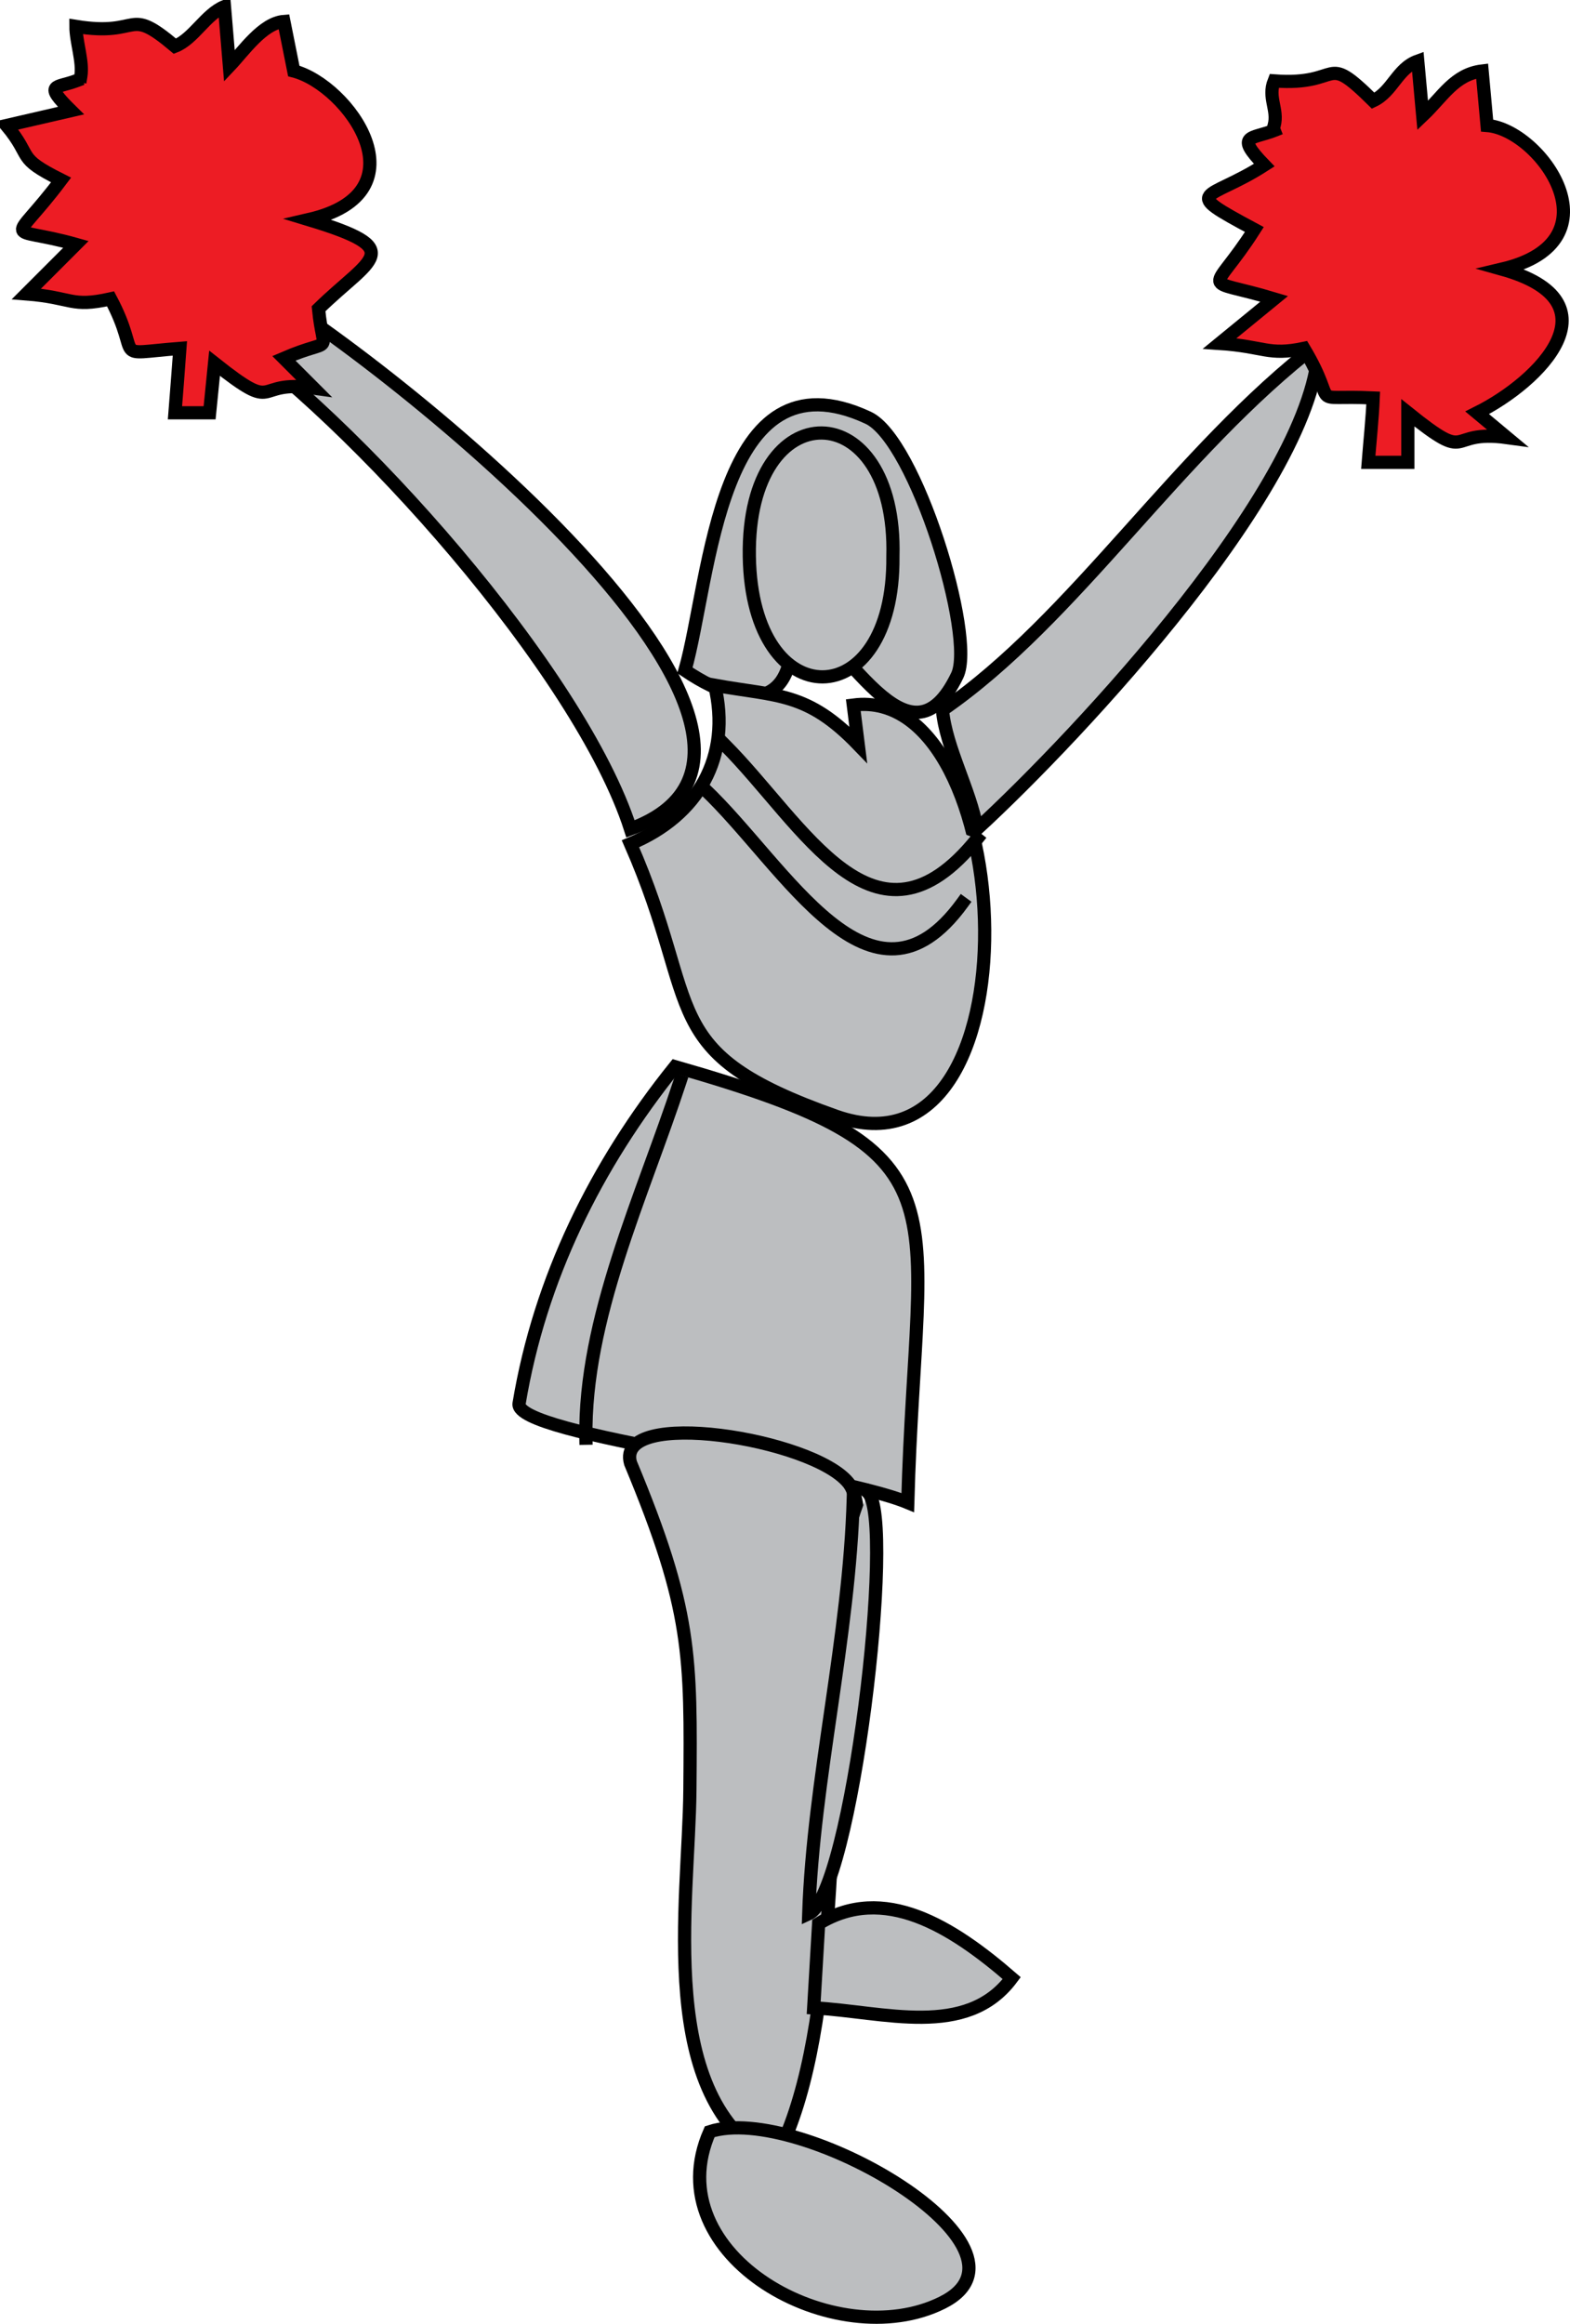 <svg xmlns="http://www.w3.org/2000/svg" xmlns:xlink="http://www.w3.org/1999/xlink" version="1.1" id="Layer_1" x="0px" y="0px" enable-background="new 0 0 822.05 841.89" xml:space="preserve" viewBox="291.12 245.39 237.81 351.84">
<path fill-rule="evenodd" clip-rule="evenodd" fill="#BCBEC0" stroke="#000000" stroke-width="2" stroke-linecap="square" stroke-miterlimit="10" d="  M394.87,346.89c10.676,7.192,18.088,4.772,15.75-9.75c8.698,4.871,18.068,26.002,25.5,10.5c2.807-5.854-6.293-35.648-13.5-39  C399.866,298.058,398.794,333.057,394.87,346.89z"/>
<path fill-rule="evenodd" clip-rule="evenodd" fill="#BCBEC0" stroke="#000000" stroke-width="2" stroke-linecap="square" stroke-miterlimit="10" d="  M426.37,329.64c0.241,24.183-21.367,24.434-21.75,0C404.226,304.461,427.047,304.968,426.37,329.64z"/>
<path fill-rule="evenodd" clip-rule="evenodd" fill="#BCBEC0" stroke="#000000" stroke-width="2" stroke-linecap="square" stroke-miterlimit="10" d="  M433.87,352.89c0.563,5.808,4.18,12.027,5.25,18c15.295-14.062,51.492-52.696,51.75-73.5  C469.511,313.751,453.972,339.071,433.87,352.89z"/>
<path fill-rule="evenodd" clip-rule="evenodd" fill="#BCBEC0" stroke="#000000" stroke-width="2" stroke-linecap="square" stroke-miterlimit="10" d="  M323.62,294.39c21.261,14.378,55.392,52.783,63,76.5c36.847-13.594-42.328-75.526-60.75-84.75  C325.12,288.89,324.37,291.64,323.62,294.39z"/>
<path fill-rule="evenodd" clip-rule="evenodd" fill="#BCBEC0" stroke="#000000" stroke-width="2" stroke-linecap="square" stroke-miterlimit="10" d="  M386.62,373.14c11.021,25.148,3.498,31.5,31.125,41.25c31.408,11.085,27.786-65.562,2.625-62.25c0.25,2,0.5,4,0.75,6  c-7.731-8.02-12.218-7.288-21.75-9C401.958,359.94,396.906,368.87,386.62,373.14z"/>
<path fill-rule="evenodd" clip-rule="evenodd" fill="#BCBEC0" stroke="#000000" stroke-width="2" stroke-linecap="square" stroke-miterlimit="10" d="  M393.37,406.89c-11.976,14.885-20.474,32.093-23.625,51c-0.813,4.879,46.972,10.069,58.875,15  C429.885,426.08,438.736,419.852,393.37,406.89z"/>
<path fill-rule="evenodd" clip-rule="evenodd" fill="#BCBEC0" d="M397.87,364.89c12.217,11.574,25.245,36.125,39,17.25  C423.87,376.39,410.87,370.64,397.87,364.89z"/>
<path fill="none" stroke="#000000" stroke-width="2" stroke-linecap="square" stroke-miterlimit="10" d="M397.87,364.89  c12.217,11.574,25.245,36.125,39,17.25"/>
<path fill-rule="evenodd" clip-rule="evenodd" fill="#BCBEC0" d="M400.87,358.14c12.043,12.042,22.782,33.46,38.25,14.25  C426.37,367.64,413.62,362.89,400.87,358.14z"/>
<path fill="none" stroke="#000000" stroke-width="2" stroke-linecap="square" stroke-miterlimit="10" d="M400.87,358.14  c12.043,12.042,22.782,33.46,38.25,14.25"/>
<path fill-rule="evenodd" clip-rule="evenodd" fill="#BCBEC0" d="M394.12,409.14c-5.685,17.346-14.553,35.949-14.25,54  C384.62,445.14,389.37,427.14,394.12,409.14z"/>
<path fill="none" stroke="#000000" stroke-width="2" stroke-linecap="square" stroke-miterlimit="10" d="M394.12,409.14  c-5.685,17.346-14.553,35.949-14.25,54"/>
<path fill-rule="evenodd" clip-rule="evenodd" fill="#BCBEC0" stroke="#000000" stroke-width="2" stroke-linecap="square" stroke-miterlimit="10" d="  M386.62,466.89c9.278,22.267,9.164,29.108,9,49.5c-0.138,17.151-5.386,46.779,12.75,56.25c9.926-18.312,7.974-52.605,10.5-74.25  c0.788-6.753,4.294-24.118,0.75-28.5C414.181,463.165,384.277,458.445,386.62,466.89z"/>
<path fill-rule="evenodd" clip-rule="evenodd" fill="#BCBEC0" d="M422.62,471.39c4.153,4.178-2.469,60.79-9,63.75  C414.194,517.901,416.39,486.393,422.62,471.39z"/>
<path fill="none" stroke="#000000" stroke-width="2" stroke-linecap="square" stroke-miterlimit="10" d="M422.62,471.39  c4.153,4.178-2.469,60.79-9,63.75c0.676-20.275,6.18-41.929,6.75-63"/>
<path fill-rule="evenodd" clip-rule="evenodd" fill="#BCBEC0" stroke="#000000" stroke-width="2" stroke-linecap="square" stroke-miterlimit="10" d="  M398.62,568.14c-8.282,18.793,19.141,33.93,35.25,25.875C450.229,585.836,412.21,563.682,398.62,568.14z"/>
<path fill-rule="evenodd" clip-rule="evenodd" fill="#BCBEC0" stroke="#000000" stroke-width="2" stroke-linecap="square" stroke-miterlimit="10" d="  M415.12,536.64c-0.25,4.25-0.5,8.5-0.75,12.75c10.653,0.576,23.149,4.707,30-4.5C435.233,536.966,424.959,530.605,415.12,536.64z"/>
<path fill-rule="evenodd" clip-rule="evenodd" fill="#ED1C24" d="M484.12,265.14c-3.451,1.35-5.982,0.619-1.5,5.25  c-8.638,5.549-12.943,3.611-1.5,9.75c-6.515,10.231-8.426,7.064,3,10.5c-2.75,2.25-5.5,4.5-8.25,6.75  c6.838,0.462,7.339,1.886,12.75,0.75c5.595,9.338,0.014,6.994,10.5,7.5c-0.124,3.112-0.514,6.703-0.75,9.75c2,0,4,0,6,0  c0-2.5,0-5,0-7.5c9.965,8.004,5.594,2.46,15,3.75c-1.5-1.25-3-2.5-4.5-3.75c9.522-4.748,21.475-16.805,3.75-21.75  c17.953-4.224,5.84-21.127-2.25-21.75c-0.25-2.75-0.5-5.5-0.75-8.25c-4.185,0.5-5.937,3.84-9,6.75c-0.25-2.75-0.5-5.5-0.75-8.25  c-3.119,1.122-3.81,4.616-6.75,6c-7.745-7.64-4.418-2.209-15-3C483.262,260.326,484.689,262.48,484.12,265.14z"/>
<path fill="none" stroke="#000000" stroke-width="2" stroke-linecap="square" stroke-miterlimit="10" d="M484.12,265.14  c-3.451,1.35-5.982,0.619-1.5,5.25c-8.638,5.549-12.943,3.611-1.5,9.75c-6.515,10.231-8.426,7.064,3,10.5  c-2.75,2.25-5.5,4.5-8.25,6.75c6.838,0.462,7.339,1.886,12.75,0.75c5.595,9.338,0.014,6.994,10.5,7.5  c-0.124,3.112-0.514,6.703-0.75,9.75c2,0,4,0,6,0c0-2.5,0-5,0-7.5c9.965,8.004,5.594,2.46,15,3.75c-1.5-1.25-3-2.5-4.5-3.75  c9.522-4.748,21.475-16.805,3.75-21.75c17.953-4.224,5.84-21.127-2.25-21.75c-0.25-2.75-0.5-5.5-0.75-8.25  c-4.185,0.5-5.937,3.84-9,6.75c-0.25-2.75-0.5-5.5-0.75-8.25c-3.119,1.122-3.81,4.616-6.75,6c-7.745-7.64-4.418-2.209-15-3  c-1.013,2.532,0.644,4.35,0,6.75"/>
<path fill-rule="evenodd" clip-rule="evenodd" fill="#ED1C24" d="M302.62,257.64c-3.015,1.127-4.936,0.379-0.75,4.5  c-3.25,0.75-6.5,1.5-9.75,2.25c4.104,4.975,1.314,4.772,8.25,8.25c-7.679,10.22-8.599,6.696,2.25,9.75c-2.5,2.5-5,5-7.5,7.5  c7.081,0.558,6.672,2.1,12.75,0.75c4.946,9.311-0.344,8.348,10.5,7.5c-0.224,3.234-0.505,6.555-0.75,9.75c1.75,0,3.5,0,5.25,0  c0.25-2.5,0.5-5,0.75-7.5c10.002,7.922,5.614,2.411,15,3.75c-1.5-1.5-3-3-4.5-4.5c7.802-3.363,5.96-0.055,5.25-7.5  c7.941-7.76,13.662-8.915-1.5-13.5c17.772-4.078,5.993-20.354-2.25-22.5c-0.5-2.5-1-5-1.5-7.5c-3.215,0.257-6.065,4.45-8.25,6.75  c-0.25-3-0.5-6-0.75-9c-2.83,1.142-4.686,4.911-7.5,6c-7.452-6.28-4.902-1.355-15-3C303.093,252.099,302.838,255.439,302.62,257.64z  "/>
<path fill="none" stroke="#000000" stroke-width="2" stroke-linecap="square" stroke-miterlimit="10" d="M302.62,257.64  c-3.015,1.127-4.936,0.379-0.75,4.5c-3.25,0.75-6.5,1.5-9.75,2.25c4.104,4.975,1.314,4.772,8.25,8.25  c-7.679,10.22-8.599,6.696,2.25,9.75c-2.5,2.5-5,5-7.5,7.5c7.081,0.558,6.672,2.1,12.75,0.75c4.946,9.311-0.344,8.348,10.5,7.5  c-0.224,3.234-0.505,6.555-0.75,9.75c1.75,0,3.5,0,5.25,0c0.25-2.5,0.5-5,0.75-7.5c10.002,7.922,5.614,2.411,15,3.75  c-1.5-1.5-3-3-4.5-4.5c7.802-3.363,5.96-0.055,5.25-7.5c7.941-7.76,13.662-8.915-1.5-13.5c17.772-4.078,5.993-20.354-2.25-22.5  c-0.5-2.5-1-5-1.5-7.5c-3.215,0.257-6.065,4.45-8.25,6.75c-0.25-3-0.5-6-0.75-9c-2.83,1.142-4.686,4.911-7.5,6  c-7.452-6.28-4.902-1.355-15-3c-0.001,2.286,1.106,5.333,0.75,7.5"/>
</svg>